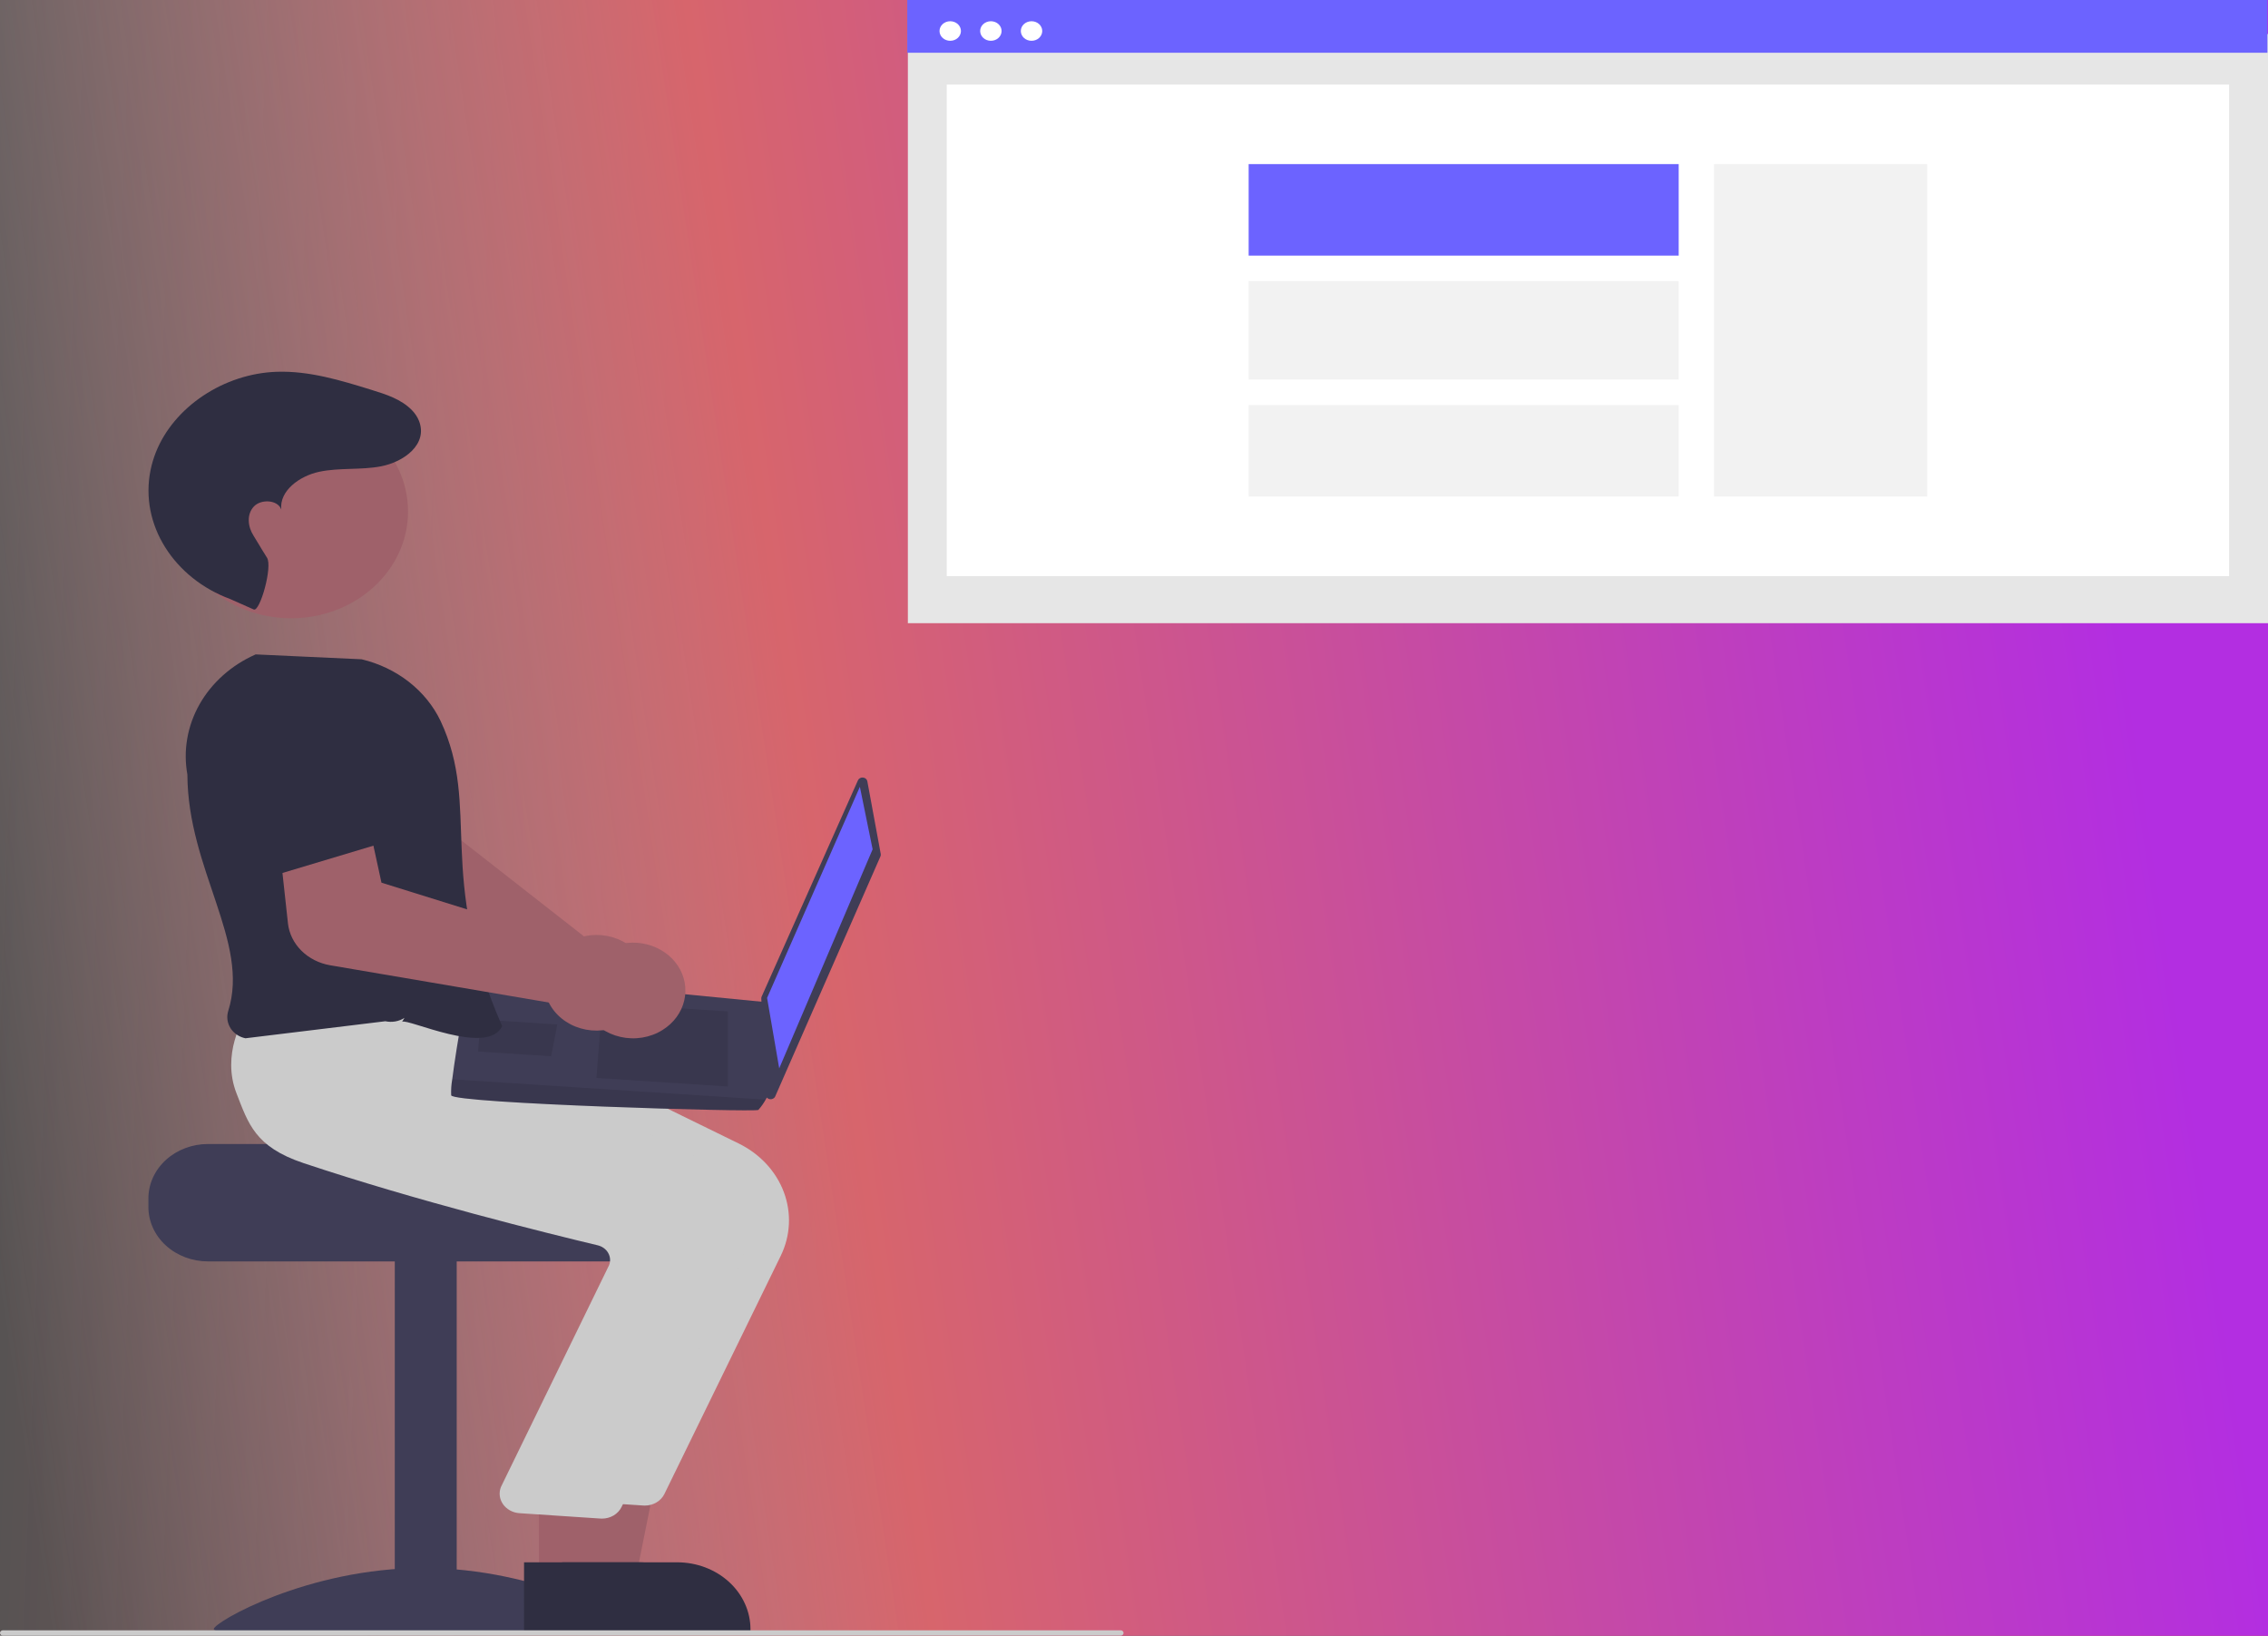 <svg width="803" height="579" viewBox="0 0 803 579" fill="none" xmlns="http://www.w3.org/2000/svg">
<rect x="0" y="0" width="803" height="579" fill="#333333" stroke="none"/>
<g id="undraw_web_developer_re_h7ie 1" clip-path="url(#clip0_2_2)">
<rect width="803" height="579" fill="url(#paint0_linear_2_2)"/>
<rect id="Rectangle 81" x="-163" y="-143" width="966" height="775" fill="url(#paint1_linear_2_2)"/>
<path id="Rectangle 62" d="M803 12.049H321.436V220.599H803V12.049Z" fill="#E6E6E6"/>
<g id="Screen_frame">
<path id="Rectangle 75" d="M789.23 29.933H335.207V203.933H789.23V29.933Z" fill="white"/>
<path id="Rectangle 80" d="M802.795 0H321.231V18.671H802.795V0Z" fill="#6C63FF"/>
<path id="focused-Div" d="M594.351 58.087H442.094V90.482H594.351V58.087Z" fill="#6C63FF"/>
</g>
<path id="Ellipse 90" d="M336.434 14.44C338.528 14.44 340.226 12.89 340.226 10.979C340.226 9.068 338.528 7.518 336.434 7.518C334.34 7.518 332.642 9.068 332.642 10.979C332.642 12.89 334.34 14.44 336.434 14.44Z" fill="white"/>
<path id="Ellipse 91" d="M350.827 14.44C352.921 14.44 354.619 12.89 354.619 10.979C354.619 9.068 352.921 7.518 350.827 7.518C348.733 7.518 347.035 9.068 347.035 10.979C347.035 12.89 348.733 14.44 350.827 14.44Z" fill="white"/>
<path id="Ellipse 92" d="M365.22 14.44C367.314 14.44 369.012 12.89 369.012 10.979C369.012 9.068 367.314 7.518 365.22 7.518C363.126 7.518 361.428 9.068 361.428 10.979C361.428 12.89 363.126 14.44 365.22 14.44Z" fill="white"/>
<path id="right_focused" d="M682.343 58.089H606.858V175.779H682.343V58.089Z" fill="#F2F2F2"/>
<g id="under_focused">
<path id="under-focused" d="M594.351 99.504H442.094V134.36H594.351V99.504Z" fill="#F2F2F2"/>
<path id="Vector" d="M594.351 143.381H442.094V175.777H594.351V143.381Z" fill="#F2F2F2"/>
</g>
<g id="Chair">
<path id="Vector_2" d="M73.622 404.965H154.593C154.593 407.089 238.045 408.813 238.045 408.813C239.354 409.713 240.548 410.746 241.603 411.892C244.773 415.342 246.505 419.703 246.495 424.206V427.284C246.493 432.386 244.271 437.279 240.318 440.887C236.365 444.495 231.003 446.523 225.413 446.525H73.622C68.032 446.52 62.672 444.492 58.72 440.884C54.767 437.277 52.545 432.386 52.54 427.284V424.206C52.547 419.105 54.771 414.215 58.723 410.608C62.675 407.001 68.033 404.972 73.622 404.965V404.965Z" fill="#3F3D56"/>
<path id="Vector_3" d="M161.7 445.76H139.775V575.057H161.7V445.76Z" fill="#3F3D56"/>
<path id="Vector_4" d="M224.103 576.665C224.103 579.086 190.879 577.602 149.894 577.602C108.91 577.602 75.686 579.086 75.686 576.665C75.686 574.245 108.91 555.047 149.894 555.047C190.879 555.047 224.103 574.245 224.103 576.665Z" fill="#3F3D56"/>
</g>
<g id="feet">
<path id="Vector_5" d="M204.311 559.2L224.986 559.198L234.824 510.254L204.307 510.256L204.311 559.2Z" fill="#9F616A"/>
<path id="Vector_6" d="M190.818 559.2L211.493 559.198L221.331 510.254L190.815 510.256L190.818 559.2Z" fill="#9F616A"/>
</g>
<g id="shins">
<path id="Vector_7" d="M199.037 577.492L265.708 577.489V576.72C265.708 573.61 265.037 570.53 263.732 567.657C262.428 564.783 260.517 562.173 258.107 559.973C255.698 557.774 252.837 556.03 249.689 554.839C246.541 553.649 243.166 553.037 239.758 553.037H239.756L199.036 553.038L199.037 577.492Z" fill="#2F2E41"/>
<path id="Vector_8" d="M185.544 577.492L252.215 577.489V576.72C252.215 573.61 251.544 570.53 250.24 567.657C248.936 564.783 247.025 562.173 244.615 559.973C242.205 557.774 239.345 556.03 236.196 554.839C233.048 553.649 229.674 553.037 226.266 553.037H226.263L185.543 553.038L185.544 577.492Z" fill="#2F2E41"/>
</g>
<g id="Legs">
<path id="rightLeg" d="M235.236 528.849L276.457 444.486C279.899 437.376 280.279 429.343 277.523 421.988C274.767 414.633 269.076 408.496 261.584 404.798L172.173 361.041L131.373 357.874L93.738 354.751L93.467 355.171C93.12 355.706 85.028 368.462 90.498 382.449C94.647 393.058 105.439 401.345 122.574 407.08C162.57 420.464 208.773 431.903 226.781 436.199C227.577 436.385 228.321 436.723 228.963 437.189C229.606 437.656 230.133 438.242 230.51 438.908C230.888 439.566 231.113 440.289 231.17 441.031C231.227 441.772 231.115 442.516 230.841 443.216L192.545 521.74C192.145 522.736 192.001 523.803 192.124 524.857C192.247 525.912 192.634 526.927 193.255 527.824C193.876 528.72 194.714 529.475 195.705 530.029C196.696 530.584 197.813 530.923 198.97 531.021L227.585 532.923C227.828 532.944 228.07 532.954 228.311 532.954C229.776 532.954 231.21 532.566 232.439 531.837C233.668 531.108 234.64 530.071 235.236 528.849V528.849Z" fill="#CBCBCB"/>
<path id="leftLeg" d="M220.057 533.467L261.278 449.104C264.72 441.994 265.1 433.961 262.344 426.606C259.588 419.251 253.897 413.113 246.405 409.416L156.994 365.659L116.194 362.491L86.717 360.158L86.721 359.789C86.374 360.324 78.282 373.08 83.751 387.067C87.9 397.676 90.26 405.963 107.395 411.698C147.391 425.082 193.594 436.521 211.602 440.817C212.398 441.003 213.141 441.34 213.784 441.807C214.427 442.274 214.954 442.86 215.331 443.526C215.709 444.184 215.934 444.907 215.991 445.648C216.048 446.39 215.936 447.134 215.662 447.834L177.366 526.358C176.966 527.354 176.822 528.42 176.945 529.475C177.068 530.53 177.455 531.545 178.076 532.441C178.697 533.338 179.535 534.093 180.526 534.647C181.517 535.201 182.634 535.541 183.791 535.639L212.406 537.54C212.649 537.561 212.891 537.572 213.132 537.572C214.597 537.571 216.031 537.183 217.26 536.455C218.489 535.726 219.461 534.688 220.057 533.467Z" fill="#CBCBCB"/>
</g>
<g id="Head">
<path id="Vector_9" d="M103.044 218.859C125.922 218.859 144.468 201.933 144.468 181.053C144.468 160.174 125.922 143.248 103.044 143.248C80.166 143.248 61.62 160.174 61.62 181.053C61.62 201.933 80.166 218.859 103.044 218.859Z" fill="#9F616A"/>
<path id="Vector_10" d="M89.849 215.754C92.05 216.633 96.557 200.627 94.538 197.426C91.536 192.665 91.713 192.699 89.72 189.55C87.727 186.4 87.281 182.089 89.862 179.317C92.443 176.546 98.416 176.914 99.594 180.388C98.837 173.788 105.99 168.483 113.075 166.992C120.16 165.501 127.634 166.427 134.759 165.1C143.027 163.56 151.63 157.235 148.331 148.937C147.765 147.555 146.917 146.284 145.833 145.19C142.021 141.279 136.69 139.609 131.477 137.994C120.632 134.635 109.491 131.233 98.046 131.604C79.24 132.213 61.465 144.078 55.129 160.248C54.34 162.266 53.729 164.338 53.301 166.444C49.373 185.722 61.639 204.738 81.562 212.079L89.849 215.754Z" fill="#2F2E41"/>
</g>
<g id="Computer">
<path id="Vector_11" d="M307.083 276.548L311.833 302.29C311.886 302.577 311.852 302.872 311.733 303.142L274.466 388.127C274.318 388.464 274.049 388.744 273.702 388.921C273.356 389.098 272.953 389.162 272.561 389.101C272.17 389.039 271.813 388.858 271.551 388.586C271.288 388.314 271.136 387.968 271.119 387.605L269.54 353.454C269.53 353.227 269.573 353.001 269.667 352.79L303.763 276.215C303.905 275.895 304.157 275.627 304.482 275.45C304.807 275.274 305.185 275.198 305.561 275.236C305.937 275.274 306.288 275.422 306.563 275.659C306.838 275.896 307.02 276.208 307.083 276.548V276.548Z" fill="#3F3D56"/>
<path id="Vector_12" d="M304.445 278.524L308.959 300.639L275.887 378.191L271.593 353.244L304.445 278.524Z" fill="#6C63FF"/>
<path id="Vector_13" d="M159.75 387.732C160.563 390.631 267.396 393.769 268.504 392.892C269.498 391.768 270.359 390.552 271.074 389.264C272.193 387.439 273.23 385.608 273.23 385.608L271.474 354.773L166.236 344.509C166.236 344.509 161.58 370.241 160.119 382.063C159.788 383.937 159.665 385.836 159.75 387.732Z" fill="#3F3D56"/>
<path id="Vector_14" opacity="0.1" d="M257.705 358.036L257.715 384.601L211.168 381.581L213.228 355.149L257.705 358.036Z" fill="black"/>
<path id="Vector_15" opacity="0.1" d="M197.051 362.638L197.332 362.606L195.134 373.899L169.275 372.221L170.158 360.893L197.051 362.638Z" fill="black"/>
<path id="Vector_16" opacity="0.1" d="M159.75 387.732C160.563 390.631 267.396 393.769 268.504 392.892C269.498 391.768 270.359 390.552 271.074 389.264L160.119 382.063C159.788 383.937 159.665 385.836 159.75 387.732Z" fill="black"/>
</g>
<path id="rightArm" d="M229.754 347.987C229.768 345.601 229.231 343.239 228.175 341.056C227.12 338.874 225.572 336.919 223.631 335.32C221.69 333.722 219.401 332.515 216.914 331.78C214.427 331.045 211.798 330.798 209.199 331.055C208.377 331.14 207.562 331.277 206.761 331.465L143.959 282.336L147.712 263.875L116.758 254.719L107.425 284.305C106.321 287.856 106.501 291.637 107.938 295.087C109.375 298.537 111.993 301.472 115.402 303.457L192.659 348.052C192.66 348.607 192.691 349.161 192.754 349.713C193.036 352.085 193.864 354.376 195.184 356.436C196.504 358.496 198.286 360.278 200.413 361.665C202.54 363.052 204.965 364.014 207.527 364.487C210.09 364.959 212.733 364.932 215.284 364.408C216.025 364.258 216.755 364.065 217.47 363.832C221.046 362.652 224.14 360.501 226.336 357.668C228.532 354.835 229.725 351.457 229.754 347.987V347.987Z" fill="#9F616A"/>
<path id="Torso" d="M142.373 361.697C144.35 360.421 172.732 374.011 177.791 363.236C154.179 309.363 170.45 286.099 155.987 255.205C153.439 249.876 149.602 245.144 144.762 241.364C139.923 237.584 134.208 234.854 128.046 233.379L90.52 231.65L90.326 231.736C81.858 235.521 74.953 241.696 70.633 249.345C66.313 256.995 64.809 265.711 66.344 274.201C66.478 307.823 88.52 333.467 80.813 357.853C80.49 358.873 80.395 359.941 80.535 360.995C80.676 362.049 81.048 363.066 81.629 363.985C82.192 364.873 82.95 365.647 83.853 366.258C84.757 366.87 85.788 367.305 86.884 367.539L136.433 361.507C137.59 361.758 138.793 361.781 139.961 361.575C141.129 361.369 142.236 360.938 143.207 360.31L142.373 361.697Z" fill="#2F2E41"/>
<path id="leftArm" d="M116.852 341.685L206.97 357.034C207.196 357.549 207.45 358.053 207.732 358.544C208.957 360.647 210.652 362.49 212.709 363.956C214.765 365.421 217.136 366.475 219.668 367.05C222.21 367.633 224.859 367.714 227.438 367.288C230.018 366.861 232.467 365.937 234.623 364.577C238.529 362.13 241.261 358.412 242.259 354.185C243.258 349.959 242.447 345.544 239.993 341.846C237.539 338.147 233.629 335.445 229.062 334.294C224.496 333.143 219.62 333.629 215.434 335.654C214.705 336.011 214.004 336.414 213.336 336.859L135.062 312.456L131.055 294.039L98.588 295.999L101.952 326.873C102.36 330.476 104.03 333.863 106.714 336.531C109.399 339.199 112.954 341.007 116.852 341.685V341.685Z" fill="#9F616A"/>
<path id="Vector_17" d="M97.488 309.77L144.666 295.618L133.661 266.779C132.199 262.95 129.302 259.715 125.48 257.647C121.659 255.579 117.159 254.81 112.776 255.477V255.477C108.343 256.151 104.32 258.25 101.433 261.395C98.547 264.539 96.988 268.522 97.038 272.624L97.488 309.77Z" fill="#2F2E41"/>
<path id="Vector_18" d="M396.767 579H1.039C0.763 579 0.499 578.9 0.304 578.722C0.109 578.545 0 578.303 0 578.052C0 577.801 0.109 577.56 0.304 577.382C0.499 577.204 0.763 577.104 1.039 577.104H396.767C397.042 577.104 397.306 577.204 397.501 577.382C397.696 577.56 397.805 577.801 397.805 578.052C397.805 578.303 397.696 578.545 397.501 578.722C397.306 578.9 397.042 579 396.767 579Z" fill="#CBCBCB"/>
</g>
<defs>
<linearGradient id="paint0_linear_2_2" x1="802.881" y1="341.729" x2="-22.14" y2="311.009" gradientUnits="userSpaceOnUse">
<stop stop-color="#E12EA4"/>
<stop offset="1" stop-color="#E12E2E" stop-opacity="0"/>
</linearGradient>
<linearGradient id="paint1_linear_2_2" x1="-8" y1="406" x2="762" y2="289.5" gradientUnits="userSpaceOnUse">
<stop stop-color="#C4C4C4" stop-opacity="0.22"/>
<stop offset="0.396" stop-color="#D7656C"/>
<stop offset="1" stop-color="#B32EE1"/>
</linearGradient>
<clipPath id="clip0_2_2">
<rect width="803" height="579" fill="white"/>
</clipPath>
</defs>
</svg>
